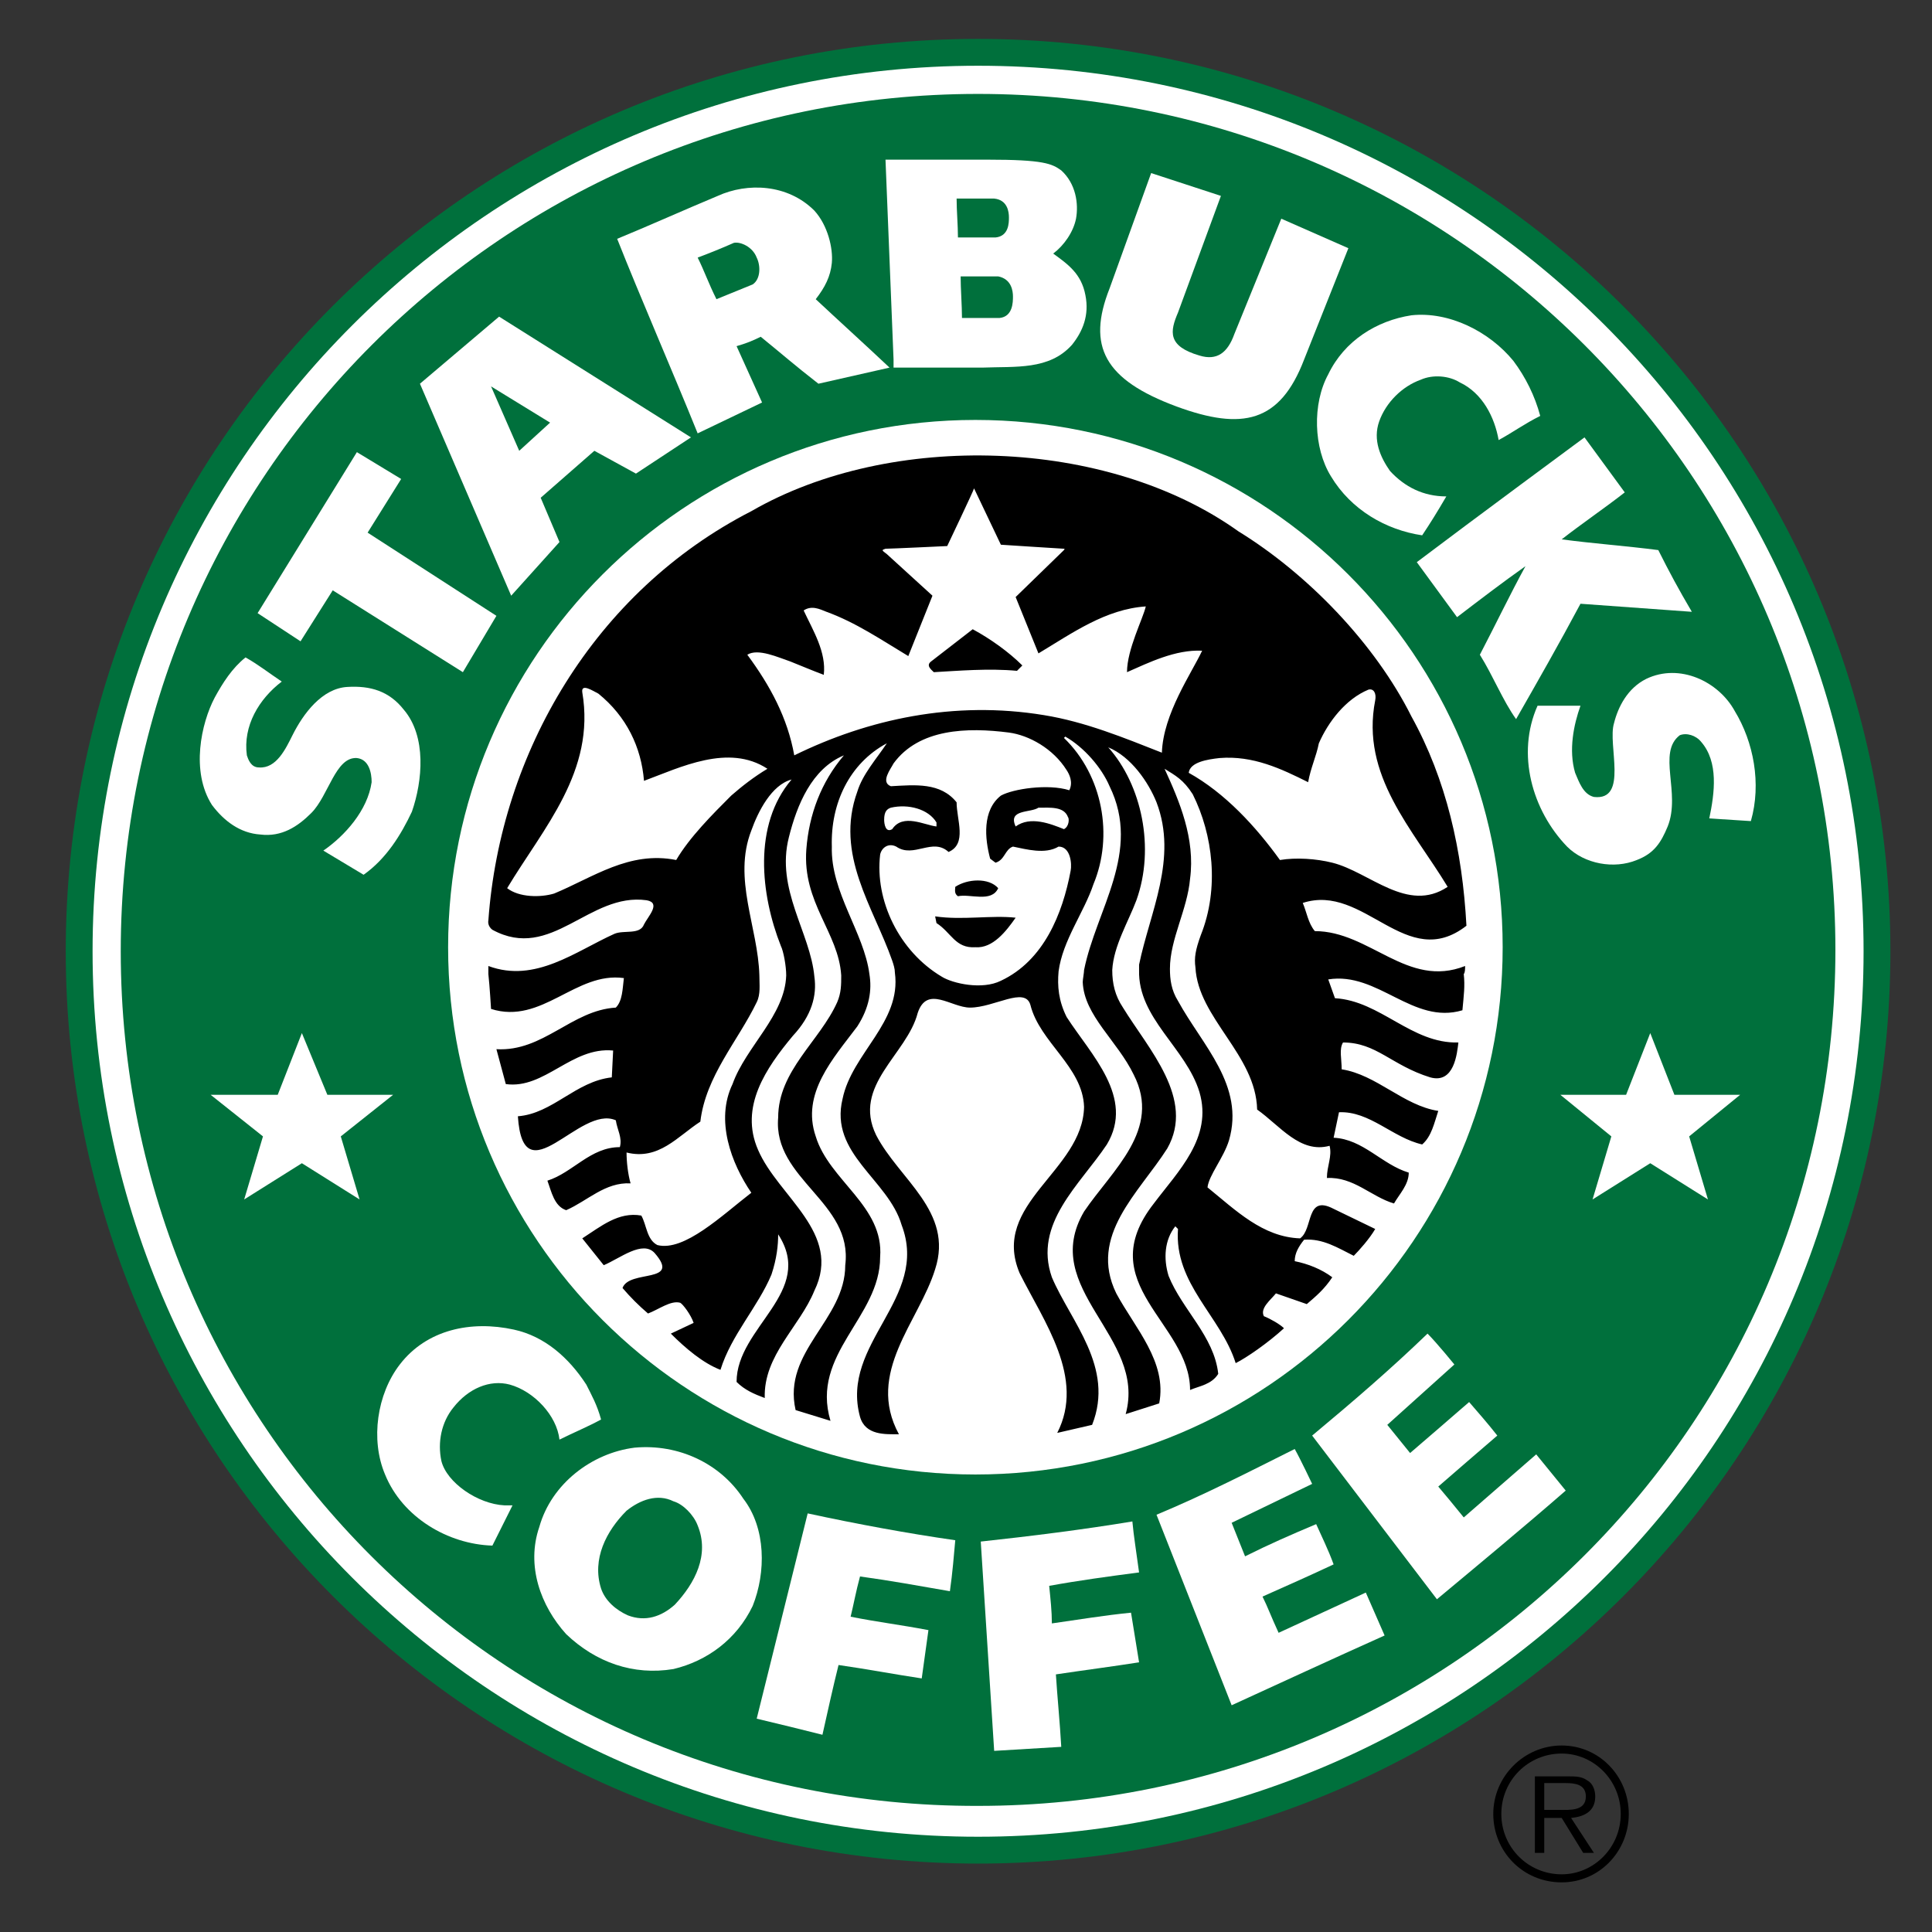 <svg viewBox="0 0 144 144">
<rect x="0" y="0" width="144" height="144" fill="#333333" stroke="none"/>
<g>
	<path fill="#00703C" d="M4.9,70.9c0-37.6,30.4-68,68-68s68,30.5,68,68c0,37.6-30.5,68-68,68S4.9,108.5,4.9,70.9"/>
	<path fill="#FFFFFF" d="M6.9,70.9c0-36.4,29.6-66,66-66c36.5,0,66,29.5,66,66s-29.5,66-66,66C36.4,136.9,6.9,107.3,6.9,70.9"/>
	<path fill="#00703C" d="M9,70.9C9,35.6,37.6,7,72.9,7c35.3,0,63.9,28.6,63.9,63.8c0,35.3-28.6,63.8-63.9,63.8
		C37.6,134.7,9,106.2,9,70.9"/>
	<path fill="#FFFFFF" d="M33.4,70.6c0-21.7,17.6-39.3,39.3-39.3c21.7,0,39.3,17.6,39.3,39.3c0,21.7-17.6,39.3-39.3,39.3
		C51,109.9,33.4,92.3,33.4,70.6"/>
	<path fill="#FFFFFF" d="M52,32.3c-1.9-4.7-4.3-10.2-6-14.5c2.2-0.9,5.1-2.2,7.5-3.2c2.2-1,5.2-0.9,7.2,1.1c1,1.1,1.4,2.8,1.3,3.9
		c-0.1,1-0.5,1.8-1.2,2.7c1.6,1.5,3.7,3.4,5.5,5.1L61,28.6c-1.8-1.4-2.7-2.2-4.3-3.5c-0.6,0.3-1.1,0.5-1.8,0.7l1.9,4.2L52,32.3
		 M54.7,18.1c-0.9,0.4-1.9,0.8-2.7,1.1c0.5,1,0.8,1.9,1.4,3.1l2.7-1.1c0.6-0.4,0.6-1.4,0.3-2C56.1,18.4,55.2,18,54.7,18.1"/>
	<path fill="#FFFFFF" d="M112.8,26.9c0.9,1.2,1.6,2.6,2,4.1c-1.2,0.6-2,1.2-3.1,1.8c-0.3-1.7-1.2-3.5-2.9-4.3
		c-0.8-0.5-2-0.6-2.9-0.2c-1.4,0.5-2.6,1.7-3.1,3.1c-0.5,1.4,0.1,2.7,0.8,3.7c1.1,1.2,2.5,1.9,4.2,1.9c-0.7,1.2-1.2,2-1.8,2.9
		c-2.7-0.4-5.3-1.9-6.8-4.4c-1.3-2.1-1.4-5.4-0.2-7.6c1.2-2.5,3.6-4,6.2-4.4C108,23.2,111,24.7,112.8,26.9"/>
	<path fill="#FFFFFF" d="M121.1,36.7c-1.4,1.1-3.3,2.4-4.7,3.5c2.2,0.3,4.9,0.5,7.2,0.8c0.8,1.6,1.5,2.9,2.5,4.6l-8.3-0.6
		c-1.6,3-3.2,5.8-4.8,8.6c-1-1.4-1.7-3.2-2.7-4.8c1.1-2.1,2.3-4.6,3.4-6.6c-1.7,1.2-3.4,2.5-5.1,3.8l-3-4.1
		c4.1-3.1,12.5-9.3,12.5-9.3L121.1,36.7"/>
	<path fill="#FFFFFF" d="M21,50.8c-1.7,1.3-2.9,3.3-2.6,5.5c0.1,0.3,0.3,0.9,0.9,0.9c1.3,0.1,2-1.4,2.5-2.4c0.8-1.6,2.2-3.5,4.1-3.6
		c1.7-0.1,3.1,0.3,4.2,1.7c1.7,2,1.4,5.3,0.6,7.6c-0.8,1.7-1.9,3.5-3.6,4.7l-3-1.8c1.6-1.1,3.3-3,3.6-5.1c0-0.7-0.2-1.7-1.1-1.8
		c-1.6-0.1-2.1,2.8-3.4,4.1c-1,1-2.2,1.8-3.8,1.6c-1.5-0.1-2.7-1-3.6-2.2c-1.6-2.5-0.8-6.1,0.2-8c0.6-1.1,1.3-2.2,2.3-3
		C19.2,49.5,20.1,50.2,21,50.8"/>
	<path fill="#FFFFFF" d="M129.3,53c1.4,2.3,2,5.4,1.2,8.2l-3.1-0.2c0.4-1.9,0.7-4.2-0.6-5.7c-0.4-0.5-1.1-0.7-1.6-0.5
		c-1.7,1.3,0.1,4.3-0.9,6.8c-0.5,1.2-1,2-2.3,2.5c-1.7,0.7-3.9,0.3-5.2-1c-2.6-2.7-3.8-6.9-2.2-10.5h3.2c-0.5,1.4-0.9,3.3-0.4,5
		c0.3,0.7,0.6,1.6,1.4,1.8c2.6,0.3,1-3.9,1.5-5.5c0.3-1.2,1-2.6,2.4-3.3C125.2,49.4,128.1,50.8,129.3,53"/>
	<path fill="#FFFFFF" d="M43.7,103.2c0.4,0.8,0.8,1.5,1.1,2.6c-0.9,0.5-2.1,1-3.1,1.5c-0.2-1.8-1.9-3.6-3.7-4.1
		c-1.5-0.4-3.1,0.3-4.2,1.7c-0.9,1.1-1.2,2.6-0.9,4c0.4,1.6,2.7,3.2,4.7,3.3l0.6,0c-0.6,1.2-1,2-1.5,3c-3.3-0.1-6.7-2.1-8-5.3
		c-1.1-2.6-0.6-6,1.1-8.2c2-2.6,5.3-3.3,8.5-2.6C40.6,99.6,42.4,101.2,43.7,103.2"/>
	<path fill="#FFFFFF" d="M55.4,111.7c1.7,2.2,1.7,5.5,0.7,8c-1.2,2.5-3.4,4.1-5.9,4.7c-3,0.5-5.8-0.5-8-2.6c-1.9-2.1-3-5.1-2-8
		c0.9-3.2,3.9-5.5,7.1-5.9C50.6,107.6,53.7,109.1,55.4,111.7 M50.2,111.9c-1.2-0.6-2.5-0.1-3.5,0.7c-1.5,1.5-2.6,3.6-1.9,5.8
		c0.3,0.9,1.1,1.6,2,2c1.3,0.5,2.5,0.1,3.5-0.8c1.5-1.6,2.6-3.7,1.7-5.9C51.7,112.9,50.9,112.1,50.2,111.9"/>
	<path fill="#FFFFFF" d="M84.9,117.2c-2.3,0.3-4.5,0.6-6.7,1c0.1,1,0.2,1.9,0.2,2.8c2.1-0.3,3.9-0.6,5.9-0.8l0.6,3.7
		c-1.9,0.3-4.2,0.6-6.2,0.9c0.1,1.6,0.3,3.6,0.4,5.4c-1.7,0.1-3.3,0.2-5,0.3l-1-15.6c3.7-0.4,7.7-0.9,11.3-1.5
		C84.5,114.5,84.7,115.7,84.9,117.2"/>
	<path fill="#FFFFFF" d="M97.8,110.6l-6,2.9l1,2.5c1.8-0.9,3.4-1.6,5.3-2.4c0.4,0.9,0.9,1.9,1.3,3c-1.7,0.8-3.5,1.6-5.3,2.4
		c0.4,0.8,0.6,1.4,1.2,2.7l6.5-3l1.4,3.2c-3.8,1.7-7.9,3.6-11.4,5.2l-5.6-14.2c3.6-1.5,6.9-3.2,10.3-4.9
		C96.9,108.7,97.8,110.6,97.8,110.6"/>
	<path fill="#FFFFFF" d="M70.8,118.6c-2.3-0.4-4.5-0.8-6.7-1.1c-0.3,1.1-0.5,2.2-0.7,3c2,0.4,3.7,0.6,5.8,1l-0.5,3.6
		c-2-0.3-4.1-0.7-6.2-1c-0.4,1.6-0.8,3.4-1.2,5.2c-1.6-0.4-3.2-0.8-4.9-1.2l3.8-15.3c3.7,0.8,7.5,1.5,11,2
		C71.1,115.9,71,117.2,70.8,118.6"/>
	<path d="M111.3,135.2c0-2.8,2.3-5.1,5.1-5.1c2.8,0,5,2.3,5,5.1c0,2.8-2.2,5.1-5,5.1C113.5,140.3,111.3,138,111.3,135.2
		 M120.8,135.2c0-2.5-2-4.5-4.4-4.5c-2.5,0-4.5,2-4.5,4.5c0,2.5,2,4.5,4.5,4.5C118.8,139.7,120.8,137.7,120.8,135.2 M118.8,138.1
		H118l-1.6-2.6h-1.3v2.6h-0.7v-5.7h2.5c0.5,0,1,0,1.4,0.3c0.4,0.2,0.6,0.7,0.6,1.2c0,1.1-0.8,1.5-1.8,1.6L118.8,138.1z M116.2,134.9
		c0.8,0,2,0.1,2-1c0-0.9-0.8-1-1.5-1h-1.6v2H116.2z"/>
	<polygon fill="#FFFFFF" points="26.6,33.7 29.9,35.7 27.4,39.7 37,45.9 34.5,50.1 24.8,44 22.4,47.8 19.2,45.7 	"/>
	<path fill="#FFFFFF" d="M36.6,28.8l2.1,4.8l2.3-2.1L36.6,28.8z M31.3,28.6l5.9-5l14.3,9l-4.1,2.7l-3.1-1.7l-4,3.5l1.4,3.3l-3.6,4
		L31.3,28.6z"/>
	<path fill="#FFFFFF" d="M79.1,12.7c1.1,1,1.3,2.5,1.1,3.6c-0.2,1-0.9,2-1.7,2.6c1.1,0.8,2.1,1.5,2.4,3.1c0.3,1.5-0.2,2.7-1,3.7
		c-1.7,1.9-4.2,1.6-6.7,1.7h-6.6l0-0.6L66,11.9c3.4,0,4.4,0,7.6,0C77.8,11.9,78.4,12.2,79.1,12.7 M74.1,14.8c-0.6,0-2.1,0-2.8,0
		c0,0.9,0.1,2,0.1,2.9c0.8,0,2,0,2.8,0c1-0.1,1-1.1,1-1.5C75.2,15.8,75.1,14.9,74.1,14.8 M74.4,20.6c-0.6,0-2.1,0-2.8,0
		c0,0.9,0.1,2.2,0.1,3.1c0.8,0,2,0,2.8,0c1-0.1,1-1.2,1-1.6C75.5,21.7,75.4,20.8,74.4,20.6"/>
	<path fill="#FFFFFF" d="M69.7,49.1c1.7,0.2,4,0.2,5.8,0l-2.9-2.2C72.6,46.9,70.6,48.4,69.7,49.1"/>
	<path fill="none" stroke="#FFFFFF" stroke-width="0" stroke-linecap="square" stroke-miterlimit="2" d="M69.7,49.1
		c1.7,0.2,4,0.2,5.8,0l-2.9-2.2C72.6,46.9,70.6,48.4,69.7,49.1z"/>
	<polygon fill="#FFFFFF" points="121.2,81.6 116.3,81.6 120.1,84.7 118.7,89.4 123,86.7 127.3,89.4 125.9,84.7 129.7,81.6 
		124.8,81.6 123,77 	"/>
	<polygon fill="#FFFFFF" points="20.7,81.6 15.7,81.6 19.6,84.7 18.2,89.4 22.5,86.7 26.8,89.4 25.4,84.7 29.3,81.6 24.4,81.6 
		22.5,77 	"/>
	<path fill="#FFFFFF" d="M108.4,101.7l-5,4.5l1.7,2.1c1.5-1.3,2.8-2.4,4.4-3.8c0.6,0.7,1.4,1.6,2.1,2.5c-1.4,1.2-2.9,2.5-4.4,3.8
		c0.6,0.7,1,1.2,1.9,2.3l5.4-4.7l2.2,2.7c-3.1,2.7-6.6,5.6-9.6,8.1l-9.3-12.2c3-2.5,5.8-4.9,8.6-7.6
		C107.1,100.1,108.4,101.7,108.4,101.7"/>
	<path fill="#FFFFFF" d="M87.8,23.3c-0.6,1.4-0.8,2.5,1.6,3.2c1.3,0.4,2.1-0.2,2.6-1.6l3.5-8.6l5,2.2l-3.3,8.3
		c-1.8,4.7-4.6,5.3-9.5,3.5c-5.4-2-6.7-4.5-5-8.8l3.1-8.6l5.2,1.7L87.8,23.3"/>
	<path d="M69.7,68.3l0.1,0.5c1.1,0.7,1.4,1.9,2.9,1.8c1.3,0.1,2.3-1.2,3-2.2C73.9,68.2,71.7,68.6,69.7,68.3z M109.2,72
		c-4.3,1.7-7.1-2.6-11.2-2.6c-0.5-0.6-0.6-1.4-0.9-2.1c4.6-1.5,7.7,5.2,12.2,1.7c-0.3-5.6-1.5-10.9-4.1-15.6
		c-2.7-5.4-7.7-10.6-12.9-13.8c-9.8-7-25.9-7.5-36.3-1.5c-11.7,6-18.7,18-19.6,30.5c0,0-0.1,0.4,0.3,0.7c4.4,2.4,7.2-2.8,11.5-2.2
		c1.1,0.2,0.1,1.2-0.2,1.8c-0.3,0.8-1.5,0.4-2.2,0.7c-2.9,1.3-5.9,3.7-9.4,2.4c0,0,0,0.3,0,0.6c0.1,0.9,0.2,2.6,0.2,2.6
		c3.8,1.2,6.3-2.8,9.9-2.3c-0.1,0.8-0.1,1.7-0.6,2.2c-3.3,0.2-5.4,3.3-8.9,3.1l0.7,2.6c2.9,0.4,4.9-2.8,8-2.5l-0.1,2
		c-2.7,0.3-4.4,2.7-7,2.9c0.4,6.1,4.6-0.9,7.3,0.3c0.1,0.7,0.5,1.3,0.3,2c-2.2,0-3.5,1.9-5.4,2.5c0.3,0.8,0.5,1.9,1.4,2.2
		c1.6-0.7,2.9-2.1,4.8-2c-0.2-0.7-0.3-1.6-0.3-2.3c2.4,0.6,3.8-1.2,5.5-2.3c0.4-3.4,2.8-6,4.2-8.9c0.3-0.6,0.2-1.3,0.2-2
		c-0.1-3.6-2-7.2-0.6-10.8c0.5-1.4,1.5-3.4,3-3.8c-2.9,3.4-2.3,8.6-0.8,12.4c0.2,0.4,0.4,1.5,0.4,2.2c-0.1,3-3,5.3-4,8.1
		c-1.3,2.7-0.1,5.9,1.4,8.1c-2.2,1.7-5,4.4-7,3.9c-0.8-0.4-0.8-1.5-1.2-2.2c-1.7-0.3-3,0.8-4.4,1.7l1.6,2c1.2-0.5,2.9-1.9,3.8-0.9
		c2,2.3-1.9,1.2-2.4,2.6c0.6,0.7,1.2,1.3,1.9,1.9c0.8-0.3,1.7-1,2.4-0.8c0.2,0.1,0.8,0.9,1,1.5L50,99.4c1.1,1.1,2.4,2.2,3.7,2.7
		c0.8-2.6,2.8-4.7,3.8-7.1c0.4-1.2,0.5-2.2,0.5-3c2.8,4.3-3.1,6.9-3.1,11c0.6,0.6,1.3,0.9,2.1,1.2c-0.1-3.2,2.6-5.3,3.7-8
		c2.1-4.3-2.7-7-4.2-10.5c-1.4-3.2,0.6-6.1,2.6-8.5c1.4-1.5,1.8-3,1.6-4.4c-0.3-3.3-2.9-6.5-1.9-10.4c0.6-2.4,1.7-5.1,4.1-6.1
		c-1.7,2-2.6,4.4-2.8,7c-0.3,4,2.4,6.2,2.6,9.4c0,0.7,0,1.3-0.3,2c-1.3,2.9-4.4,5.1-4.4,8.6c-0.4,4.6,5.6,6.3,5,11
		c0,4.1-4.7,6.4-3.7,10.8l2.6,0.8c-1.5-5,3.7-7.7,3.7-12.2c0.3-3.8-3.8-5.7-4.8-9c-1.1-3.2,1.3-5.8,3.1-8.2c0.9-1.4,1.1-2.7,0.9-3.9
		c-0.4-3.1-2.9-6.1-2.8-9.5c-0.1-3.2,1.3-6.2,4.1-7.7c-0.8,1.2-1.8,2.3-2.2,3.6c-1.7,4.7,1.2,8.6,2.6,12.6c0.1,0.3,0.2,0.6,0.2,0.9
		c0.5,3.7-3.2,6-3.9,9.4c-1,4.1,3.4,6,4.4,9.4c2.1,5.5-4.6,8.8-3.1,14.3c0.4,1.4,1.9,1.3,2.9,1.3c-2.5-4.6,1.5-8.4,2.7-12.3
		c1.4-4.3-2.7-6.7-4.4-10c-1.8-3.7,2.3-6,3.1-9.1c0.7-2.1,2.5-0.4,3.9-0.4c1.8,0,4.1-1.6,4.5-0.2c0.7,2.8,3.9,4.6,4,7.6
		c-0.1,4.8-7,7.2-4.8,12.4c1.8,3.6,4.9,7.8,2.8,11.9l2.6-0.6c1.7-4.3-1.6-7.7-3-11c-1.4-4,2.1-6.9,4.1-9.9c2.1-3.5-1.2-6.7-3-9.5
		c-0.6-1.2-0.7-2.3-0.6-3.4c0.3-2.3,1.9-4.4,2.6-6.5c1.5-3.6,0.7-8.1-2.2-10.9l0.1-0.1c1.4,0.8,2.7,2.3,3.3,3.7
		c2.4,4.9-1,9.2-1.9,13.7c0,0.2-0.1,0.7-0.1,0.9c0.1,2.5,2.6,4.4,3.8,6.9c2.1,4.1-1.6,7.1-3.7,10.2c-3.4,5.8,4.7,9.3,3.1,15.1
		l2.5-0.8c0.6-3.1-1.8-5.6-3.2-8.2c-2.1-4.3,1.7-7.5,3.8-10.8c2.1-3.7-1.4-7.4-3.3-10.5c-0.6-0.9-0.8-1.8-0.8-2.8
		c0.1-1.8,1.2-3.6,1.8-5.2c1.4-3.9,0.4-8.6-2.1-11.4c1.7,0.7,3,2.6,3.6,4.1c1.6,4.2-0.5,8.2-1.3,12.1c0,0.1,0,0.3,0,0.4l0,0
		c-0.1,3.6,3.5,5.8,4.5,9.1c1,3.4-1.6,5.9-3.4,8.3c-4.7,6,2.7,8.9,2.7,13.9c0.7-0.3,1.6-0.4,2.1-1.2c-0.3-2.8-2.7-4.8-3.7-7.3
		c-0.4-1.3-0.3-2.7,0.5-3.7l0.2,0.2c-0.3,4.1,3.2,6.5,4.3,10c0.8-0.4,2.4-1.5,3.6-2.6c-0.3-0.3-1-0.7-1.5-0.9
		c-0.3-0.6,0.5-1.2,0.9-1.7l2.3,0.8c0.7-0.6,1.3-1.1,1.9-2c-0.8-0.6-1.8-1-2.8-1.2c0-0.6,0.3-1.1,0.7-1.6c1.4-0.1,2.5,0.6,3.7,1.2
		c0.4-0.4,1.2-1.3,1.6-2l-3.1-1.5c-2.1-1.1-1.5,1.5-2.5,2.2c-2.8-0.1-4.8-2.1-6.9-3.8c0.1-0.9,1.2-2.2,1.6-3.5
		c1.2-4.1-2-7.1-3.8-10.4c-0.5-0.8-0.6-1.6-0.6-2.4c0-2.2,1.3-4.4,1.5-6.7c0.4-3-0.8-5.8-1.9-8.2c0.8,0.5,1.4,0.8,2.1,1.9
		c1.5,3,2,7,0.6,10.5c-0.4,1.1-0.5,1.7-0.4,2.4c0.2,3.8,4.5,6.5,4.6,10.6c1.7,1.2,3.2,3.3,5.4,2.7c0.2,0.8-0.2,1.5-0.2,2.4
		c2-0.1,3.3,1.4,5,1.9c0.4-0.7,1.1-1.4,1.1-2.3c-2-0.6-3.4-2.5-5.6-2.6l0.4-1.9c2.3-0.1,4,1.9,6.2,2.4c0.7-0.6,0.9-1.6,1.2-2.5
		c-2.6-0.4-4.6-2.7-7.2-3.1c0-0.8-0.2-1.5,0.1-2c2.5,0,3.6,1.7,6.5,2.6c1.8,0.5,2-1.8,2.1-2.6c-3.5,0.1-5.8-3.1-9.2-3.3L99,73
		c3.7-0.6,6.3,3.4,10,2.3c0.1-1.1,0.2-1.8,0.1-2.7C109.2,72.5,109.2,72.2,109.2,72z M54.5,59.3c-1.4,1.4-3.1,3.1-4.1,4.8
		c-3.5-0.7-6.2,1.3-9.1,2.5c-1,0.3-2.6,0.3-3.5-0.4c2.7-4.5,6.6-8.7,5.6-14.6c-0.1-0.7,0.8-0.1,1.2,0.1c2.1,1.7,3.2,4,3.4,6.5
		c2.7-1,6.3-2.8,9.2-0.9C56.2,57.9,55.3,58.6,54.5,59.3z M66.4,60.2c1.3-0.3,2.8,0.1,3.4,1.1v0.3c-0.9-0.1-2.5-1-3.3,0.2
		c-0.5,0.3-0.6-0.4-0.6-0.7C65.9,60.5,66.1,60.3,66.4,60.2z M79.5,57.4c0.2,0.3,0.5,0.9,0.2,1.5c-1.6-0.5-4.2-0.1-5.1,0.4
		c-1.4,1.1-1.2,3.2-0.8,4.7l0.4,0.3c0.7-0.2,0.7-1,1.3-1.2c1,0.2,2.4,0.6,3.4,0c0.9,0,1,1.3,0.9,1.8c-0.6,3.2-2,6.7-5.2,8.2
		c-1.4,0.7-3.6,0.2-4.4-0.3c-3.2-1.9-5-5.7-4.6-9.1c0.1-0.5,0.6-0.9,1.2-0.6c1.3,0.9,2.7-0.7,3.9,0.4c1.4-0.6,0.6-2.4,0.6-3.7
		c-1.2-1.5-3.1-1.3-4.9-1.2c-0.8-0.3,0-1.3,0.2-1.7c1.9-2.6,5.5-2.7,8.6-2.3C76.7,54.8,78.5,55.8,79.5,57.4z M79.3,61.8
		c-1-0.4-2.5-1-3.6-0.2c-0.6-1.3,1.1-1,1.7-1.4c0.9,0,1.9-0.1,2.2,0.7C79.7,61,79.7,61.6,79.3,61.8z M86.6,56.1
		c-2.8-1.1-5.7-2.3-8.8-2.8c-6.7-1.1-13.1,0.3-18.6,3c-0.5-2.8-1.8-5.2-3.5-7.5c0.8-0.5,2.3,0.2,3.2,0.5c1,0.4,1.7,0.7,2.5,1
		c0.2-1.7-0.8-3.3-1.5-4.8c0.6-0.4,1.2-0.1,1.7,0.1c2.2,0.8,4.1,2.1,6.1,3.3l0,0l1.8-4.5l-3.4-3.1c-0.4-0.3-0.4-0.3-0.1-0.4
		c0.4,0,4.6-0.2,4.6-0.2s2-4.2,2-4.3c0,0,0,0,0,0l2,4.2c0,0,4.6,0.3,4.7,0.3c0.1,0,0,0.1,0,0.1l-3.6,3.5l1.7,4.2l0,0
		c2.5-1.5,5-3.3,8-3.5c-0.2,0.9-1.4,3.2-1.4,4.9c1.6-0.7,3.6-1.7,5.6-1.6C88.8,50.2,86.7,53.2,86.6,56.1z M88.6,57.6
		c0.1-0.8,1.4-1,2.3-1.1c2.5-0.2,4.6,0.8,6.6,1.8c0.2-1.1,0.6-1.9,0.8-2.9c0.7-1.6,2-3.3,3.7-4c0.4-0.1,0.6,0.3,0.5,0.8
		c-1.1,5.6,2.8,9.6,5.4,13.9c-3,2-5.8-1.1-8.6-1.8c-1.2-0.3-2.7-0.4-3.9-0.2C93.6,61.6,91.3,59.1,88.6,57.6z M71.2,66.1
		c0,0.2-0.1,0.5,0.2,0.7c0.9-0.2,2.5,0.5,3-0.6C73.7,65.4,72.1,65.5,71.2,66.1z M69.4,49.3c-0.4,0.3,0,0.6,0.2,0.8
		c1.8-0.1,4.1-0.3,6.2-0.1l0.4-0.4c-1-1-2.4-2-3.7-2.7L69.4,49.3z"/>
</g>
</svg>
